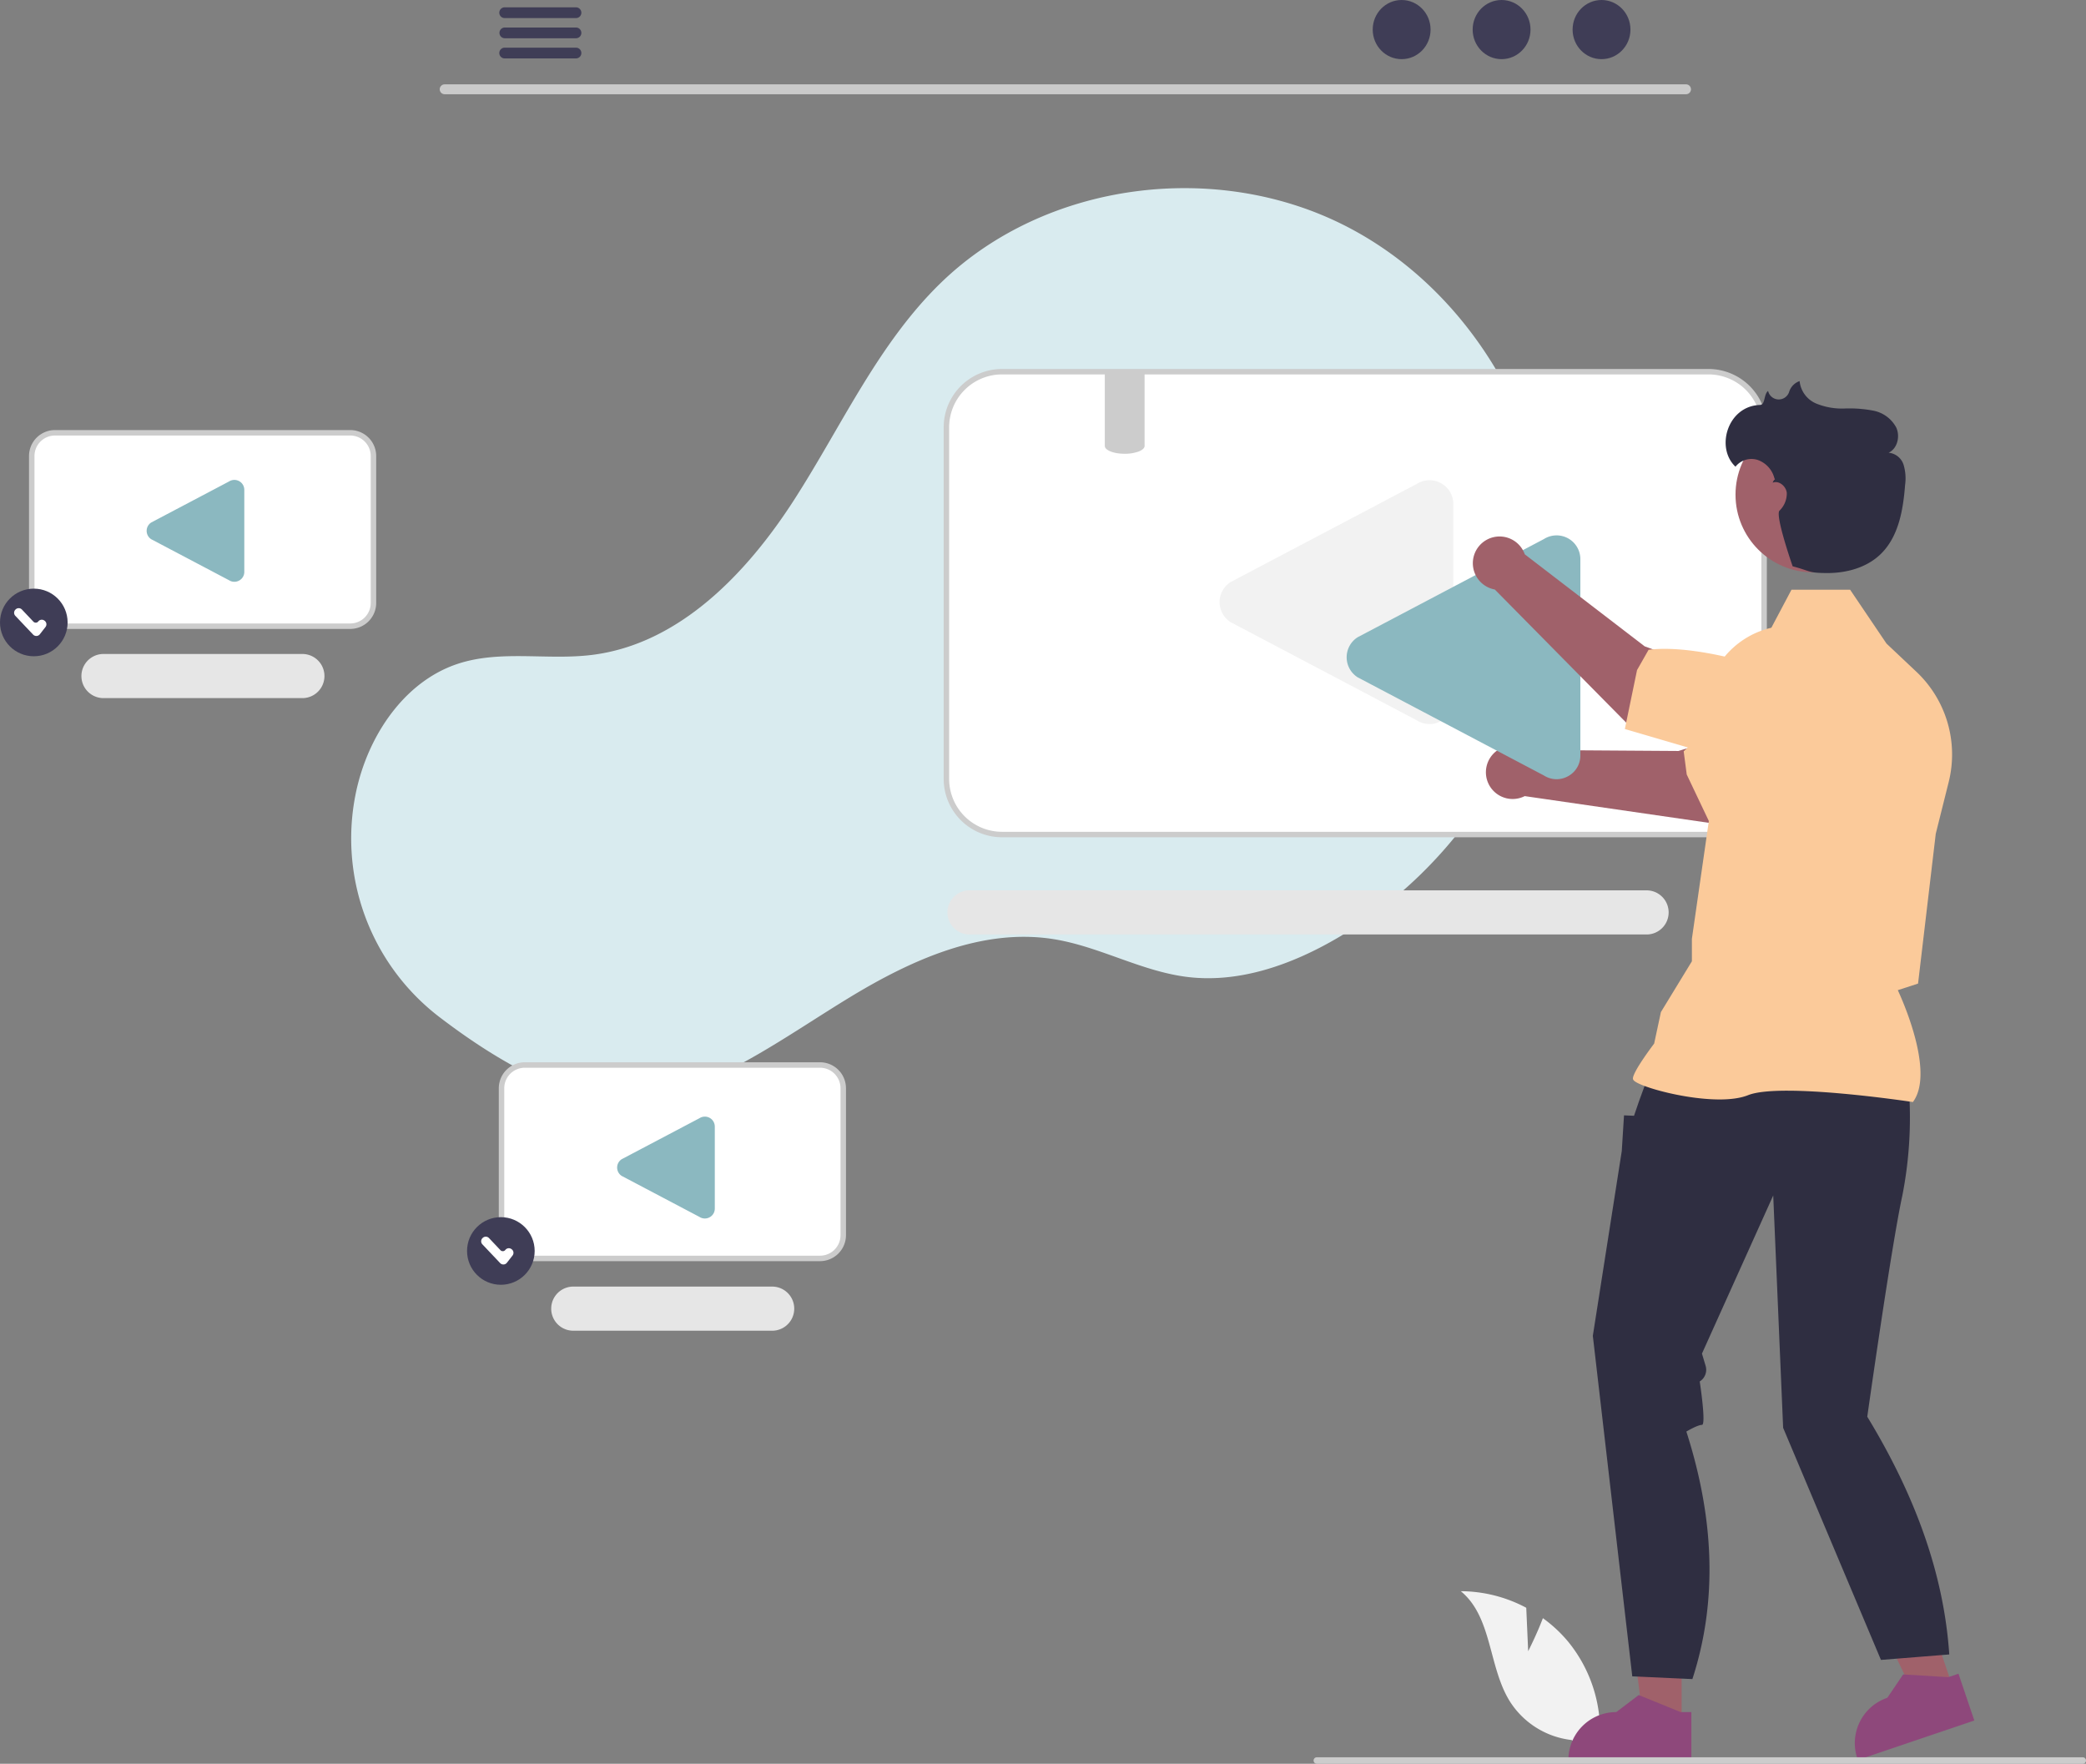 <svg xmlns="http://www.w3.org/2000/svg" width="460.477" height="389.331" viewBox="0 0 460.477 389.331">
  <rect x="0" y="0" width="460.477" height="389.331" fill="#808080" stroke="none"/>
  <g id="undraw_online_media_re_r9qv" transform="translate(60)">
    <path id="Path_1013" data-name="Path 1013" d="M462.482,722.816l-.427-9.591a30.973,30.973,0,0,0-14.448-3.657c6.939,5.673,6.072,16.609,10.777,24.239a18.632,18.632,0,0,0,13.663,8.61l5.807,3.555a31.221,31.221,0,0,0-6.581-25.3,30.161,30.161,0,0,0-5.543-5.15C464.34,719.189,462.482,722.816,462.482,722.816Z" transform="translate(-185.142 -358.333)" fill="#f2f2f2"/>
    <path id="Path_1014" data-name="Path 1014" d="M484.779,379.334a49.623,49.623,0,0,1-18.452-51.078q.175-.712.368-1.422c3.1-11.346,10.782-22.13,21.972-25.756,9.4-3.044,19.653-.7,29.455-1.914,19.243-2.376,34.162-17.946,44.659-34.248s18.565-34.549,32.513-48.017c22.992-22.2,60.5-26.979,89-12.529s46.665,46.509,45.891,78.459-19.742,62.5-47.288,78.7c-10.119,5.954-21.823,10.172-33.471,8.7-10.107-1.281-19.29-6.711-29.349-8.323-15.815-2.535-31.529,4.616-45.208,12.948s-26.891,18.209-42.436,22.072C517.346,400.678,498.647,389.9,484.779,379.334Z" transform="translate(-447.469 -154.597)" fill="#d9ebef"/>
    <path id="Path_1015" data-name="Path 1015" d="M399.828,263.3H555.8a12.283,12.283,0,0,1,12.269,12.269v77.625A12.283,12.283,0,0,1,555.8,365.462H399.828a12.279,12.279,0,0,1-12.269-12.269V275.568A12.279,12.279,0,0,1,399.828,263.3Z" transform="translate(-238.642 -181.251)" fill="#fff"/>
    <path id="Path_1016" data-name="Path 1016" d="M399.436,365.669H555.4A12.887,12.887,0,0,0,568.274,352.8V275.169A12.887,12.887,0,0,0,555.4,262.3H399.436a12.887,12.887,0,0,0-12.872,12.872V352.8A12.887,12.887,0,0,0,399.436,365.669ZM555.4,263.5a11.679,11.679,0,0,1,11.666,11.666V352.8A11.679,11.679,0,0,1,555.4,364.462H399.436A11.679,11.679,0,0,1,387.77,352.8V275.169A11.679,11.679,0,0,1,399.436,263.5Z" transform="translate(-238.25 -180.853)" fill="#ccc"/>
    <path id="Path_1017" data-name="Path 1017" d="M427.372,462.839H576.836a4.871,4.871,0,1,0,0-9.742H427.372a4.871,4.871,0,1,0,0,9.742Z" transform="translate(-273.36 -256.564)" fill="#e6e6e6"/>
    <path id="Path_1018" data-name="Path 1018" d="M547.646,356.834a5.244,5.244,0,0,0,2.53-.659,5.176,5.176,0,0,0,2.719-4.6V308.256a5.244,5.244,0,0,0-8.056-4.427l-41.1,21.661a5.244,5.244,0,0,0,0,8.853l41.1,21.661a5.22,5.22,0,0,0,2.807.829Z" transform="translate(-292.085 -197.009)" fill="#f2f2f2"/>
    <path id="Path_1019" data-name="Path 1019" d="M798.69,328.347h65.177a5.133,5.133,0,0,0,5.127-5.127V290.78a5.133,5.133,0,0,0-5.127-5.127H798.69a5.133,5.133,0,0,0-5.127,5.127v32.44a5.133,5.133,0,0,0,5.127,5.127Z" transform="translate(-846.554 -190.121)" fill="#fff"/>
    <path id="Path_1020" data-name="Path 1020" d="M798.294,328.553h65.177a5.737,5.737,0,0,0,5.73-5.73V290.383a5.737,5.737,0,0,0-5.73-5.73H798.294a5.737,5.737,0,0,0-5.73,5.73v32.439A5.737,5.737,0,0,0,798.294,328.553Zm65.177-42.693a4.529,4.529,0,0,1,4.524,4.524v32.439a4.529,4.529,0,0,1-4.524,4.524H798.294a4.529,4.529,0,0,1-4.524-4.524V290.383a4.529,4.529,0,0,1,4.524-4.524Z" transform="translate(-846.158 -189.724)" fill="#ccc"/>
    <path id="Path_1021" data-name="Path 1021" d="M816.372,376.339h43.905a4.871,4.871,0,0,0,0-9.742H816.371a4.871,4.871,0,0,0,0,9.742Z" transform="translate(-853.527 -222.24)" fill="#e6e6e6"/>
    <path id="Path_1022" data-name="Path 1022" d="M860.2,325.385a2.191,2.191,0,0,0,1.057-.275,2.163,2.163,0,0,0,1.136-1.921v-18.1a2.191,2.191,0,0,0-3.367-1.85l-17.174,9.052a2.192,2.192,0,0,0,0,3.7l17.174,9.052A2.18,2.18,0,0,0,860.2,325.385Z" transform="translate(-868.464 -196.962)" fill="#8bb8c0"/>
    <path id="Path_1023" data-name="Path 1023" d="M729.69,559.7h65.177a5.133,5.133,0,0,0,5.127-5.127v-32.44a5.133,5.133,0,0,0-5.127-5.127H729.69a5.133,5.133,0,0,0-5.127,5.127v32.44A5.133,5.133,0,0,0,729.69,559.7Z" transform="translate(-673.85 -281.924)" fill="#fff"/>
    <path id="Path_1024" data-name="Path 1024" d="M729.294,559.909h65.177a5.737,5.737,0,0,0,5.73-5.73V521.739a5.737,5.737,0,0,0-5.73-5.73H729.294a5.737,5.737,0,0,0-5.73,5.73v32.44A5.737,5.737,0,0,0,729.294,559.909Zm65.177-42.693a4.529,4.529,0,0,1,4.524,4.524v32.44a4.529,4.529,0,0,1-4.524,4.524H729.294a4.529,4.529,0,0,1-4.524-4.524v-32.44a4.529,4.529,0,0,1,4.524-4.524Z" transform="translate(-673.455 -281.527)" fill="#ccc"/>
    <path id="Path_1025" data-name="Path 1025" d="M747.372,607.839h43.906a4.871,4.871,0,0,0,0-9.742H747.372a4.871,4.871,0,1,0,0,9.742Z" transform="translate(-680.824 -314.1)" fill="#e6e6e6"/>
    <path id="Path_1026" data-name="Path 1026" d="M790.935,558.385a2.19,2.19,0,0,0,1.057-.275,2.163,2.163,0,0,0,1.136-1.921v-18.1a2.192,2.192,0,0,0-3.367-1.85l-17.174,9.052a2.192,2.192,0,0,0,0,3.7l17.174,9.052A2.181,2.181,0,0,0,790.935,558.385Z" transform="translate(-695.34 -289.418)" fill="#8bb8c0"/>
    <path id="Path_1027" data-name="Path 1027" d="M376.8,398.568l33.359.224s19-6.125,27.615-4.845l3.294,12.941L417.4,414.73l-41.188-5.976a5.9,5.9,0,1,1,.586-10.186Z" transform="translate(-99.638 -233.023)" fill="#a0616a"/>
    <path id="Path_1028" data-name="Path 1028" d="M339.161,405.489l39.577-11.383,3.6-13.426a10.841,10.841,0,0,0-.838-11.413h0c-3.379-4.576-6.02-.031-10.815,3.029-8.406.594-29.387,7.773-37.9,16.086l.671,5.11Z" transform="translate(-21.117 -222.529)" fill="#fbca9a"/>
    <path id="Path_1029" data-name="Path 1029" d="M501.145,377.02a5.245,5.245,0,0,0,2.53-.659,5.176,5.176,0,0,0,2.719-4.6V328.442a5.244,5.244,0,0,0-8.056-4.427l-41.1,21.661a5.244,5.244,0,0,0,0,8.853l41.1,21.661a5.218,5.218,0,0,0,2.807.829Z" transform="translate(-217.536 -205.019)" fill="#8bb8c0"/>
    <path id="Path_1030" data-name="Path 1030" d="M160.4,609.725h-8.42l-4.005-32.476H160.4Z" transform="translate(150.816 -229.055)" fill="#a0616a"/>
    <path id="Path_1031" data-name="Path 1031" d="M441.33,751.332h-2.37l-9.253-3.763-4.959,3.762h0A10.567,10.567,0,0,0,414.181,761.9v.344H441.33Z" transform="translate(-127.965 -373.412)" fill="#8e487b"/>
    <path id="Path_1032" data-name="Path 1032" d="M70.764,597.713l-7.975,2.7-14.21-29.475,11.77-3.985Z" transform="translate(300.411 -224.97)" fill="#a0616a"/>
    <path id="Path_1033" data-name="Path 1033" d="M333.517,739.765l-2.245.76-9.971-.6-3.49,5.154h0a10.567,10.567,0,0,0-6.62,13.4l.11.325,25.715-8.707Z" transform="translate(38.811 -370.315)" fill="#8e487b"/>
    <path id="Path_1034" data-name="Path 1034" d="M389.615,524.193a89.377,89.377,0,0,1-1.475,23.1c-2.458,11.306-7.747,48.837-7.747,48.837,10.714,17.609,16.923,34.938,18.1,52.478l-15.08,1.206-21.592-51.232-2.188-51.29L343.9,582.2l.809,2.7a3.038,3.038,0,0,1-1.3,3.448h0s1.473,9.586.49,9.586-3.441,1.475-3.441,1.475c6.128,19.078,6.951,37.348,1.331,54.637l-13.27-.6-8.707-75.171,6.39-40.8.492-7.865,2.212.091,1.126-3.286,2.069-5.653Z" transform="translate(-28.2 -283.41)" fill="#2f2e41"/>
    <path id="Path_1035" data-name="Path 1035" d="M380.574,456.175l.088-.123c4.679-6.551-2.358-22.292-3.42-24.574l4.47-1.451,3.909-33.079,2.859-11.428a25.088,25.088,0,0,0-7.121-24.313l-6.608-6.231-8.031-11.884H353.769l-4.441,8.388a18.877,18.877,0,0,0-14.606,19.273l1.006,22-3.94,27.391,0,4.957-6.84,11.215-1.49,6.953c-.617.814-4.687,6.241-4.687,7.724,0,.223.164.438.517.677,2.774,1.878,18.1,5.707,24.89,2.992,7.228-2.89,35.959,1.445,36.248,1.49Z" transform="translate(-18.309 -212.913)" fill="#fbca9a"/>
    <path id="Path_1036" data-name="Path 1036" d="M269.764,771.062a.716.716,0,0,0,.714.718H439.552a.718.718,0,0,0,0-1.436H270.482a.716.716,0,0,0-.718.714Z" transform="translate(-39.793 -382.449)" fill="#ccc"/>
    <ellipse id="Ellipse_90" data-name="Ellipse 90" cx="17.152" cy="17.152" rx="17.152" ry="17.152" transform="translate(323.109 92.038)" fill="#a0616a"/>
    <path id="Path_1037" data-name="Path 1037" d="M401.379,327.544l26.464,20.311s18.845,6.582,24.943,12.8L447.6,372.965,424,364.935l-29.235-29.623a5.9,5.9,0,1,1,6.614-7.768Z" transform="translate(-124.79 -205.185)" fill="#a0616a"/>
    <path id="Path_1038" data-name="Path 1038" d="M346.315,382.416l36.763,10.765,12.64-4.485a10.842,10.842,0,0,0,6.22-9.606h0c.068-5.688-4.782-3.658-10.452-4.111-7.061-4.6-28.123-11.537-39.931-10.05l-2.549,4.479Z" transform="translate(-47.636 -221.496)" fill="#fbca9a"/>
    <path id="Path_1039" data-name="Path 1039" d="M343.387,272c1.229-.037.807-2.354,1.8-3.093l.015.067a2.414,2.414,0,0,0,4.613.2,3.669,3.669,0,0,1,2.329-2.444,6.017,6.017,0,0,0,3.624,4.939,15,15,0,0,0,6.3,1.114,27.793,27.793,0,0,1,6.411.486,7.306,7.306,0,0,1,5,3.717c.89,1.956.255,4.648-1.691,5.558a3.832,3.832,0,0,1,3.309,2.667,10.592,10.592,0,0,1,.327,4.475c-.424,5.546-1.457,11.518-5.5,15.343-3.078,2.915-7.484,4.09-11.723,4.073s-3.494-.407-7.593-1.489c0,0-3.9-11.172-2.916-12.271a5.283,5.283,0,0,0,1.619-3.968c-.178-1.463-1.749-2.773-3.114-2.216.229-.586.4-.7.51-.668a5.2,5.2,0,0,1-.18-.51,5.8,5.8,0,0,0-3.622-3.841,4.5,4.5,0,0,0-4.917,1.488C333.5,281.411,336.283,272.208,343.387,272Z" transform="translate(-14.886 -182.61)" fill="#2f2e41"/>
    <path id="Path_1040" data-name="Path 1040" d="M415.422,160.326H689.45a1.09,1.09,0,1,0,0-2.18H415.422a1.09,1.09,0,1,0,0,2.18Z" transform="translate(-377.265 -139.526)" fill="#cacaca"/>
    <ellipse id="Ellipse_91" data-name="Ellipse 91" cx="6.386" cy="6.529" rx="6.386" ry="6.529" transform="translate(287.145 0)" fill="#3f3d56"/>
    <ellipse id="Ellipse_92" data-name="Ellipse 92" cx="6.386" cy="6.529" rx="6.386" ry="6.529" transform="translate(265.083 0)" fill="#3f3d56"/>
    <ellipse id="Ellipse_93" data-name="Ellipse 93" cx="6.386" cy="6.529" rx="6.386" ry="6.529" transform="translate(243.021 0)" fill="#3f3d56"/>
    <path id="Path_1041" data-name="Path 1041" d="M821.648,129.959H837.32a1.187,1.187,0,1,1,0,2.373H821.648a1.187,1.187,0,1,1,0-2.373Z" transform="translate(-770.208 -128.34)" fill="#3f3d56"/>
    <path id="Path_1042" data-name="Path 1042" d="M821.648,137.343H837.32a1.187,1.187,0,1,1,0,2.373H821.648a1.187,1.187,0,1,1,0-2.374Z" transform="translate(-770.208 -131.27)" fill="#3f3d56"/>
    <path id="Path_1043" data-name="Path 1043" d="M821.648,144.718H837.32a1.187,1.187,0,1,1,0,2.373H821.648a1.187,1.187,0,1,1,0-2.373Z" transform="translate(-770.208 -134.197)" fill="#3f3d56"/>
    <path id="Path_1044" data-name="Path 1044" d="M614.279,263.3v16.383c0,.814,1.424,1.5,3.342,1.683a.131.131,0,0,1,.048.006c.32.024.658.042,1,.042a8.788,8.788,0,0,0,3.106-.507c.091-.036.181-.078.271-.115s.175-.09.259-.139c.476-.284.754-.615.754-.971V263.3Z" transform="translate(-430.395 -181.251)" fill="#ccc"/>
    <ellipse id="Ellipse_94" data-name="Ellipse 94" cx="7.463" cy="7.463" rx="7.463" ry="7.463" transform="translate(43.1 268.671)" fill="#3f3d56"/>
    <path id="Path_1045" data-name="Path 1045" d="M850.156,585.967h.048a.976.976,0,0,0,.723-.376l1.247-1.6a.976.976,0,0,0-.171-1.37l-.045-.035a.976.976,0,0,0-1.371.171.712.712,0,0,1-1.079.053l-2.532-2.673a.978.978,0,0,0-1.381-.038l-.041.04a.976.976,0,0,0-.037,1.38l3.93,4.148A.975.975,0,0,0,850.156,585.967Z" transform="translate(-799.034 -306.851)" fill="#fff"/>
    <ellipse id="Ellipse_95" data-name="Ellipse 95" cx="7.463" cy="7.463" rx="7.463" ry="7.463" transform="translate(-60 129.936)" fill="#3f3d56"/>
    <path id="Path_1046" data-name="Path 1046" d="M918.156,355.967h.048a.976.976,0,0,0,.723-.376l1.247-1.6a.976.976,0,0,0-.171-1.37l-.045-.035a.976.976,0,0,0-1.371.171.712.712,0,0,1-1.079.052l-2.532-2.673a.978.978,0,0,0-1.381-.038l-.042.04a.976.976,0,0,0-.037,1.38l3.93,4.148A.975.975,0,0,0,918.156,355.967Z" transform="translate(-970.134 -215.585)" fill="#fff"/>
  </g>
</svg>
